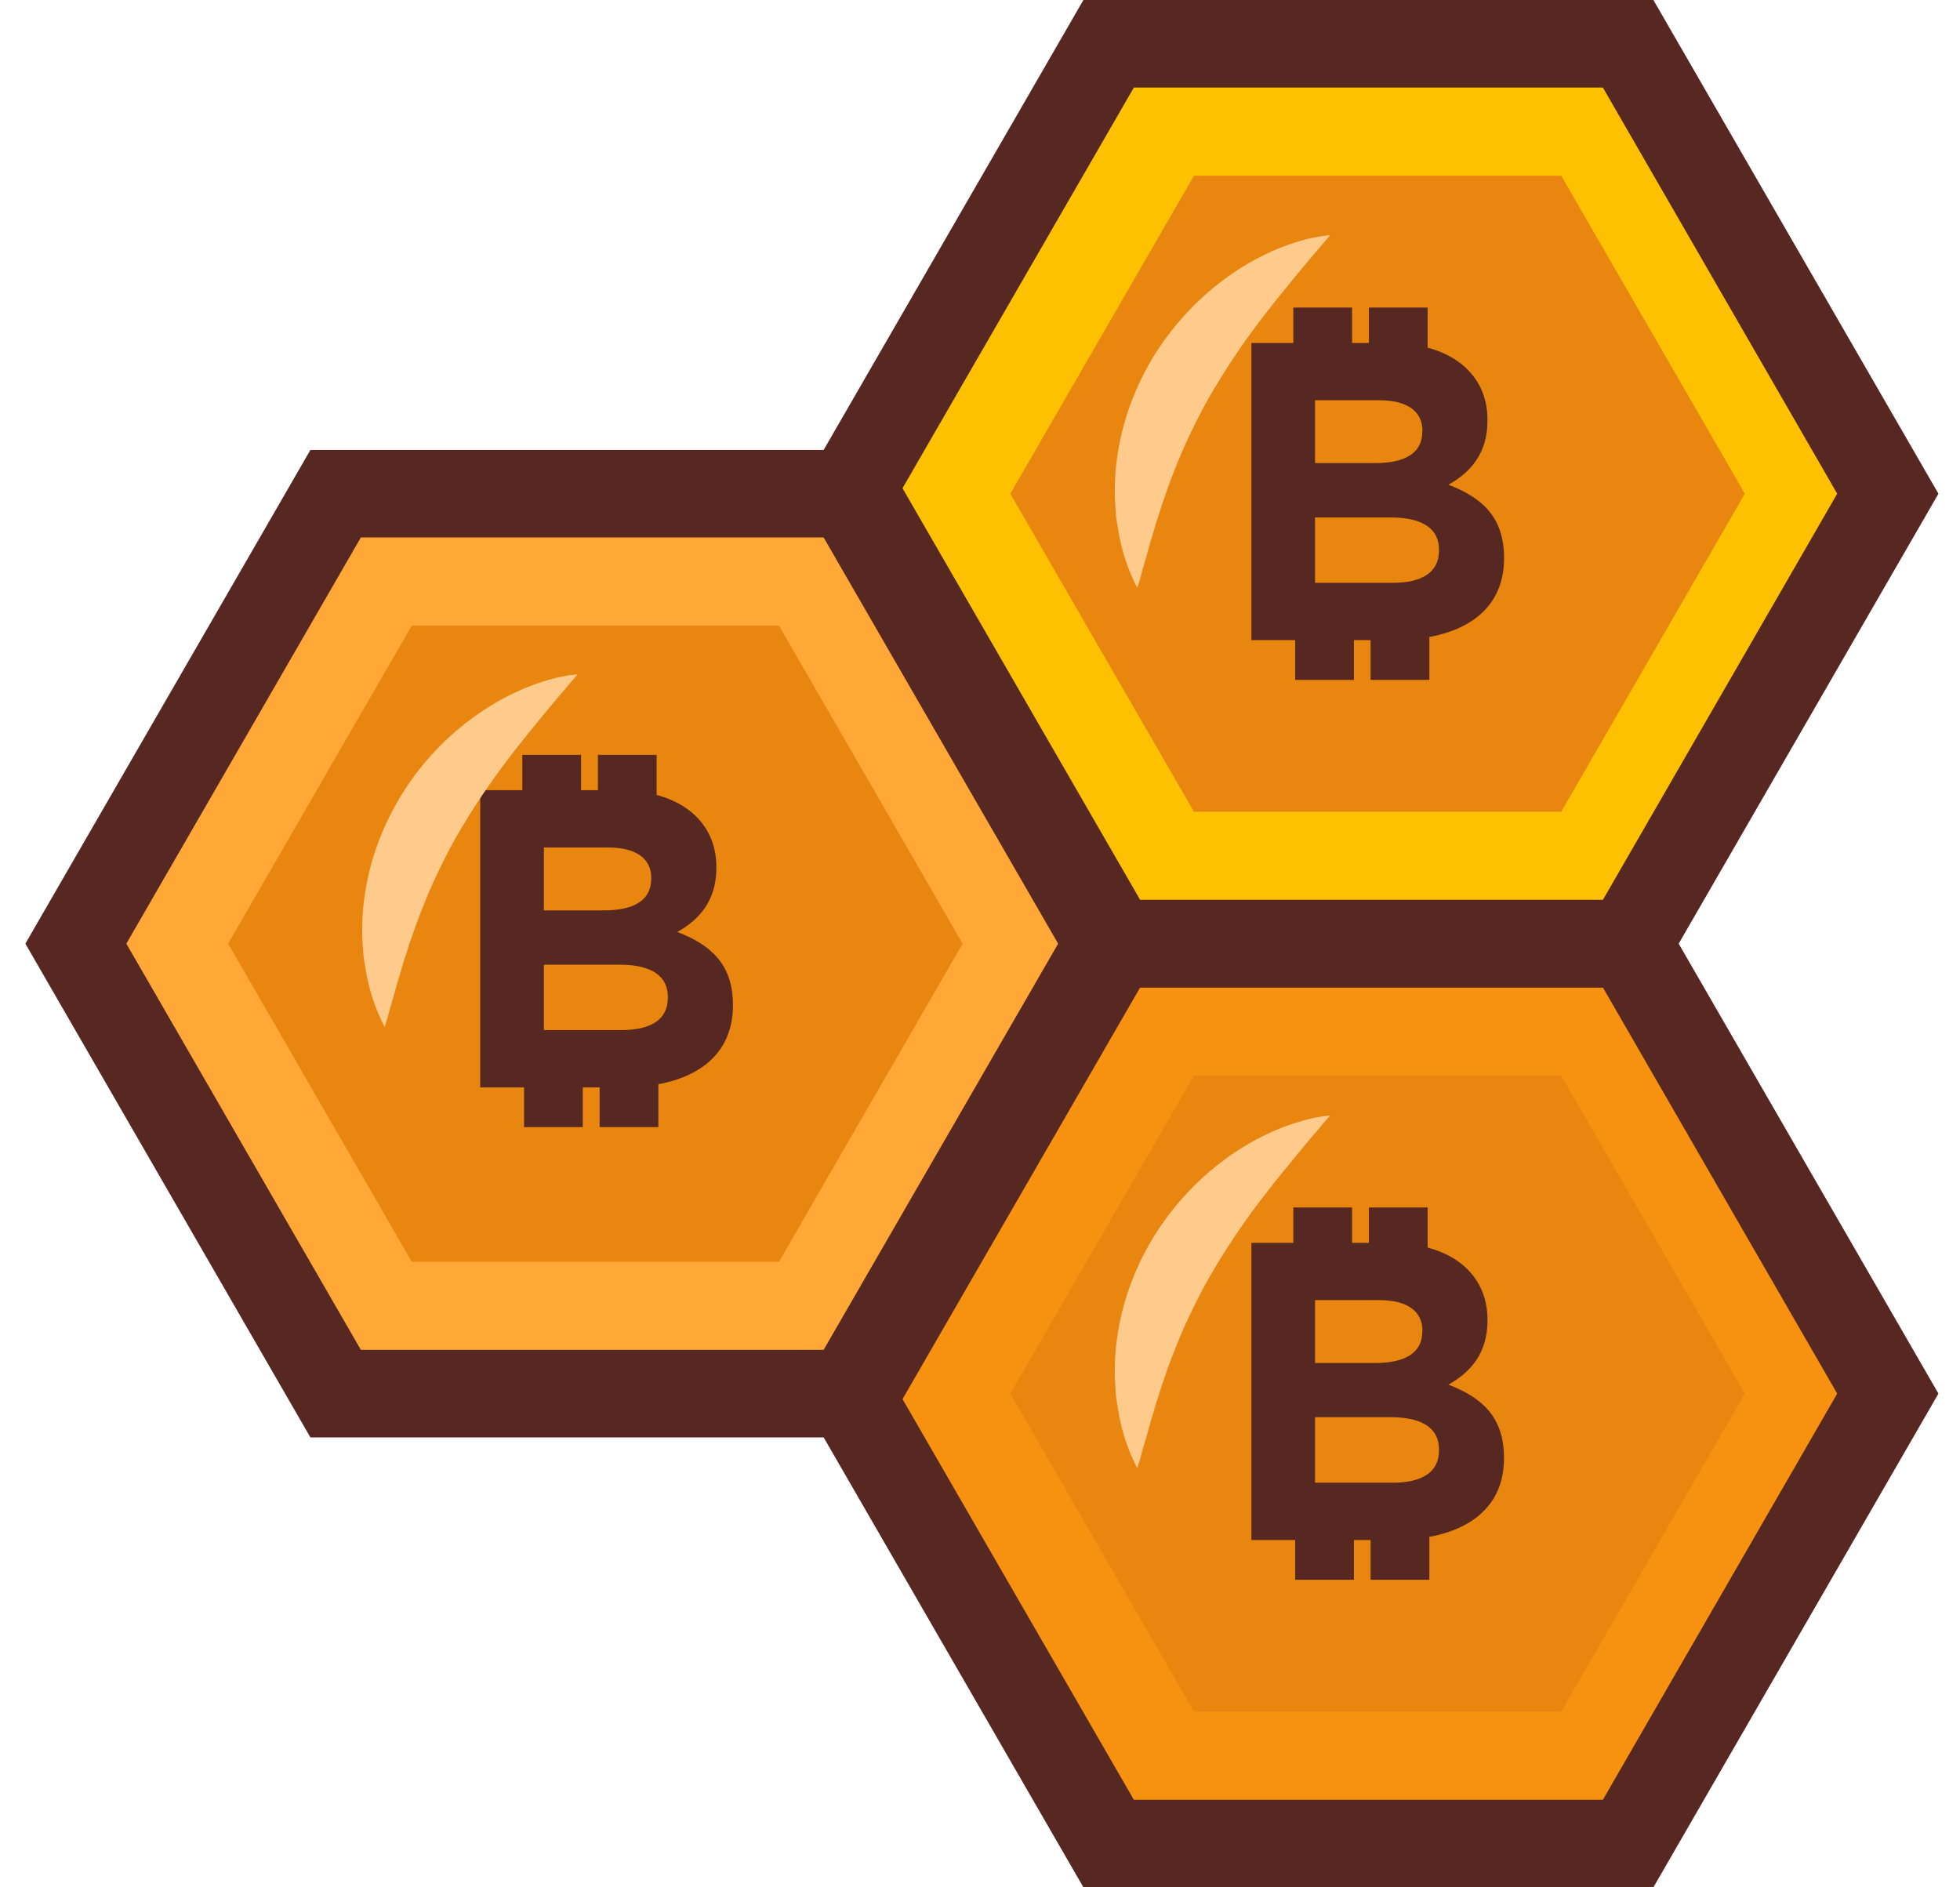 <svg width="54" height="52" viewBox="0 0 54 52" fill="none" xmlns="http://www.w3.org/2000/svg">
<path d="M23.562 13.603H9.247L2.09 26L9.247 38.398H23.562L30.719 26L23.562 13.603Z" fill="#FFA837"/>
<path d="M44.855 1.207H30.54L23.383 13.603L30.54 26.001H44.855L52.013 13.603L44.855 1.207Z" fill="#FDC102"/>
<path d="M44.855 26H30.54L23.383 38.397L30.54 50.794H44.855L52.013 38.397L44.855 26Z" fill="#F69210"/>
<path d="M43.013 4.841H32.895L27.836 13.603L32.895 22.366H43.013L48.072 13.603L43.013 4.841Z" fill="#E88610"/>
<path d="M43.013 29.635H32.895L27.836 38.397L32.895 47.16H43.013L48.072 38.397L43.013 29.635Z" fill="#E88610"/>
<path d="M21.462 17.238H11.344L6.285 26L11.344 34.763H21.462L26.521 26L21.462 17.238Z" fill="#E88610"/>
<path d="M17.125 29.96H13.23V21.771H17.032C18.704 21.771 19.737 22.602 19.737 23.889V23.913C19.737 24.837 19.245 25.35 18.661 25.678C19.608 26.041 20.193 26.591 20.193 27.685V27.71C20.189 29.211 18.973 29.96 17.125 29.96ZM17.944 24.193C17.944 23.654 17.523 23.351 16.763 23.351H14.985V25.083H16.643C17.439 25.083 17.941 24.821 17.941 24.216L17.944 24.193ZM18.4 27.468C18.4 26.918 17.991 26.579 17.067 26.579H14.985V28.381H17.125C17.92 28.381 18.4 28.1 18.4 27.491V27.468Z" fill="#572721"/>
<path d="M16.009 20.798H14.391V22.416H16.009V20.798Z" fill="#572721"/>
<path d="M18.091 20.798H16.473V22.416H18.091V20.798Z" fill="#572721"/>
<path d="M16.056 29.436H14.438V31.055H16.056V29.436Z" fill="#572721"/>
<path d="M18.138 29.436H16.52V31.055H18.138V29.436Z" fill="#572721"/>
<path d="M38.37 17.637H34.477V9.449H38.277C39.95 9.449 40.982 10.28 40.982 11.566V11.59C40.982 12.513 40.491 13.028 39.905 13.355C40.854 13.718 41.438 14.268 41.438 15.367V15.391C41.436 16.888 40.219 17.637 38.37 17.637ZM39.19 11.87C39.19 11.332 38.768 11.028 38.008 11.028H36.23V12.759H37.888C38.683 12.759 39.186 12.502 39.186 11.894L39.19 11.87ZM39.646 15.145C39.646 14.596 39.236 14.257 38.312 14.257H36.23V16.058H38.37C39.166 16.058 39.646 15.777 39.646 15.169V15.145Z" fill="#572721"/>
<path d="M37.251 8.474H35.633V10.093H37.251V8.474Z" fill="#572721"/>
<path d="M39.333 8.474H37.715V10.093H39.333V8.474Z" fill="#572721"/>
<path d="M37.302 17.114H35.684V18.733H37.302V17.114Z" fill="#572721"/>
<path d="M39.38 17.114H37.762V18.733H39.38V17.114Z" fill="#572721"/>
<path d="M38.37 42.431H34.477V34.243H38.277C39.95 34.243 40.982 35.073 40.982 36.36V36.384C40.982 37.308 40.491 37.822 39.905 38.15C40.851 38.513 41.436 39.063 41.436 40.161V40.185C41.436 41.681 40.219 42.431 38.37 42.431ZM39.19 36.664C39.19 36.126 38.768 35.822 38.008 35.822H36.23V37.554H37.888C38.683 37.554 39.186 37.292 39.186 36.687L39.19 36.664ZM39.646 39.936C39.646 39.386 39.236 39.047 38.312 39.047H36.23V40.852H38.37C39.166 40.852 39.646 40.571 39.646 39.963V39.936Z" fill="#572721"/>
<path d="M37.251 33.269H35.633V34.888H37.251V33.269Z" fill="#572721"/>
<path d="M39.333 33.269H37.715V34.888H39.333V33.269Z" fill="#572721"/>
<path d="M37.302 41.907H35.684V43.526H37.302V41.907Z" fill="#572721"/>
<path d="M39.38 41.907H37.762V43.526H39.38V41.907Z" fill="#572721"/>
<path d="M24.256 39.604H8.552L0.699 26L8.552 12.397H24.256L32.109 26L24.256 39.604ZM9.942 37.191H22.864L29.325 26L22.864 14.808H9.942L3.481 26L9.942 37.191Z" fill="#572721"/>
<path d="M45.553 27.207H29.849L21.996 13.603L29.849 0H45.553L53.406 13.603L45.553 27.207ZM31.239 24.794H44.161L50.617 13.603L44.161 2.412H31.239L24.778 13.603L31.239 24.794Z" fill="#572721"/>
<path d="M45.553 52H29.849L21.996 38.397L29.849 24.794H45.553L53.406 38.397L45.553 52ZM31.239 49.588H44.161L50.617 38.397L44.161 27.207H31.239L24.778 38.397L31.239 49.588Z" fill="#572721"/>
<path d="M36.646 6.481C36.304 6.886 35.982 7.257 35.674 7.634C35.366 8.01 35.07 8.374 34.788 8.741C34.24 9.453 33.741 10.202 33.293 10.981C33.077 11.366 32.881 11.759 32.694 12.161C32.508 12.562 32.346 12.98 32.185 13.408C32.15 13.516 32.113 13.624 32.075 13.733L32.016 13.897L31.964 14.064C31.929 14.175 31.893 14.287 31.854 14.4L31.754 14.743C31.676 14.975 31.625 15.211 31.549 15.452C31.473 15.693 31.422 15.94 31.331 16.194C31.089 15.726 30.919 15.225 30.826 14.707C30.803 14.578 30.782 14.445 30.761 14.316C30.74 14.187 30.737 14.054 30.728 13.921L30.715 13.722V13.523C30.715 13.39 30.715 13.256 30.724 13.122C30.76 12.586 30.856 12.055 31.01 11.54C31.168 11.023 31.381 10.524 31.646 10.052C32.176 9.119 32.896 8.308 33.76 7.672C34.184 7.36 34.643 7.096 35.126 6.887C35.367 6.783 35.614 6.696 35.867 6.625C36.121 6.55 36.382 6.501 36.646 6.481Z" fill="#FFCB8D"/>
<path d="M36.646 30.733C36.304 31.138 35.982 31.51 35.674 31.886C35.366 32.262 35.07 32.627 34.788 32.993C34.24 33.706 33.741 34.454 33.293 35.234C33.077 35.618 32.881 36.012 32.694 36.413C32.508 36.815 32.346 37.233 32.185 37.66C32.15 37.768 32.113 37.877 32.075 37.986L32.016 38.15L31.964 38.316C31.929 38.428 31.893 38.54 31.854 38.652L31.754 39.001C31.676 39.231 31.625 39.468 31.549 39.71C31.473 39.951 31.422 40.196 31.331 40.451C31.089 39.983 30.919 39.482 30.826 38.964C30.803 38.834 30.782 38.702 30.761 38.573C30.74 38.444 30.737 38.311 30.728 38.178L30.715 37.979V37.78C30.715 37.647 30.715 37.518 30.724 37.379C30.76 36.843 30.856 36.312 31.01 35.797C31.168 35.281 31.381 34.783 31.646 34.313C32.176 33.38 32.896 32.57 33.76 31.933C34.184 31.621 34.643 31.358 35.126 31.148C35.367 31.044 35.614 30.957 35.867 30.886C36.12 30.808 36.382 30.757 36.646 30.733Z" fill="#FFCB8D"/>
<path d="M15.912 18.58C15.57 18.984 15.248 19.357 14.94 19.733C14.632 20.109 14.336 20.473 14.055 20.84C13.506 21.552 13.006 22.3 12.558 23.08C12.342 23.465 12.147 23.859 11.959 24.26C11.772 24.661 11.615 25.079 11.451 25.507C11.416 25.614 11.377 25.723 11.34 25.832L11.28 25.995L11.229 26.162C11.195 26.274 11.158 26.386 11.119 26.499L11.02 26.843C10.941 27.074 10.89 27.31 10.814 27.551C10.737 27.792 10.687 28.039 10.596 28.294C10.355 27.827 10.185 27.327 10.091 26.81C10.068 26.681 10.047 26.549 10.027 26.419C10.007 26.29 10.002 26.158 9.993 26.024L9.98 25.825V25.626C9.98 25.494 9.98 25.359 9.989 25.226C10.025 24.689 10.121 24.158 10.275 23.642C10.749 22.089 11.715 20.732 13.026 19.775C13.45 19.463 13.909 19.2 14.392 18.99C14.633 18.887 14.88 18.799 15.133 18.728C15.386 18.651 15.647 18.602 15.912 18.58Z" fill="#FFCB8D"/>
</svg>
